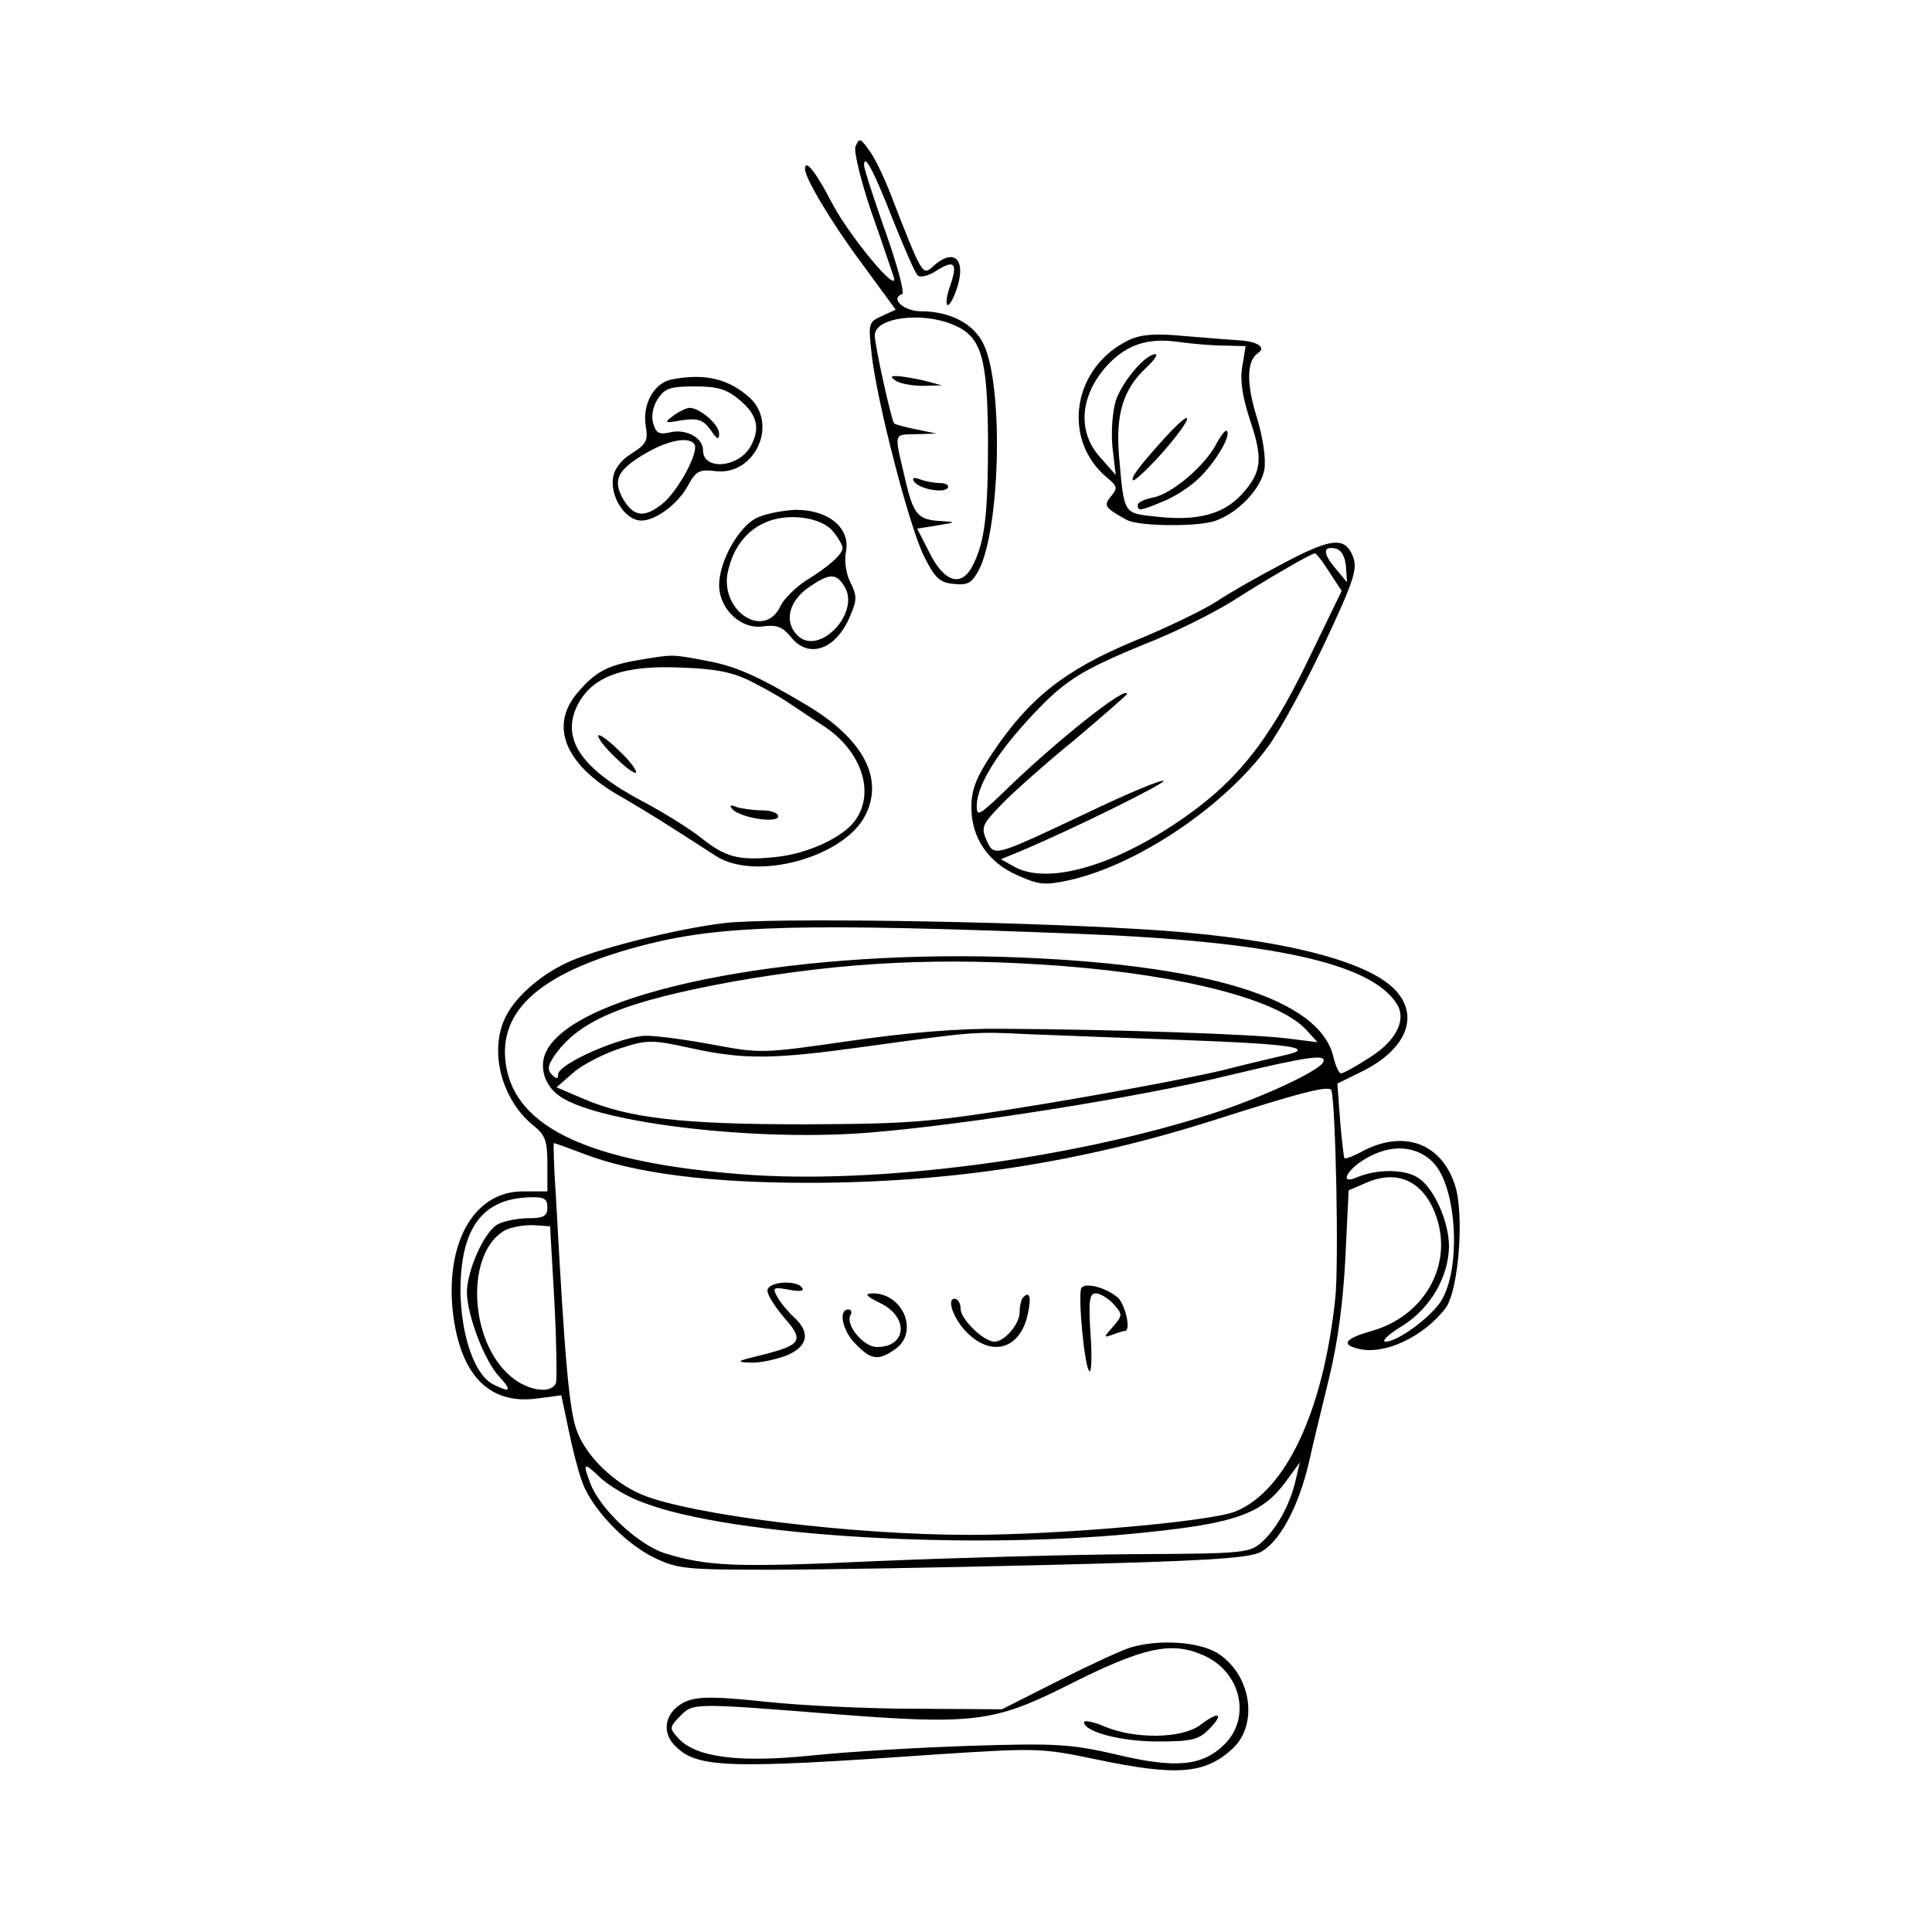 <?xml version="1.0" standalone="no"?>
<!DOCTYPE svg PUBLIC "-//W3C//DTD SVG 20010904//EN"
 "http://www.w3.org/TR/2001/REC-SVG-20010904/DTD/svg10.dtd">
<svg version="1.0" xmlns="http://www.w3.org/2000/svg"
 width="360pt" height="360pt" viewBox="0 0 360 360"
 preserveAspectRatio="xMidYMid meet">

<g transform="translate(0,360) scale(0.1,-0.1)"
fill="#000000" stroke="none">
<path d="M1594 3327 c-3 -10 9 -60 29 -120 20 -56 38 -111 42 -122 13 -40 -83
75 -116 139 -29 56 -49 81 -49 61 0 -17 50 -101 106 -176 l63 -86 -26 -12
c-25 -11 -25 -15 -19 -69 9 -88 72 -330 99 -381 19 -38 29 -47 54 -49 27 -3
34 2 47 26 40 78 46 343 9 420 -18 39 -63 62 -117 62 -32 0 -58 24 -35 32 5 2
-9 54 -31 116 -22 62 -40 118 -40 124 0 24 18 -10 54 -102 21 -52 41 -99 46
-103 4 -5 20 -1 34 8 34 22 41 15 27 -26 -14 -39 -6 -53 9 -15 23 60 0 87 -41
50 -20 -18 -20 -19 -79 133 -13 34 -32 73 -42 85 -15 21 -17 21 -24 5z m182
-332 c53 -22 64 -60 65 -215 0 -140 -6 -189 -28 -233 -21 -42 -53 -33 -81 23
l-23 45 38 6 c35 6 35 6 8 8 -45 2 -53 11 -69 81 -20 85 -22 80 22 81 l37 1
-38 8 c-20 4 -39 9 -41 11 -5 6 -36 145 -36 164 0 33 86 45 146 20z"/>
<path d="M1670 2890 c8 -5 31 -9 50 -9 l35 1 -30 8 c-16 4 -39 8 -50 9 -16 1
-17 -1 -5 -9z"/>
<path d="M1703 2703 c9 -14 56 -23 63 -12 3 5 -4 9 -15 9 -10 0 -27 3 -37 7
-11 4 -15 3 -11 -4z"/>
<path d="M2105 2967 c-107 -50 -128 -187 -41 -258 18 -15 19 -19 6 -34 -14
-17 -12 -21 30 -44 23 -12 134 -13 166 -1 43 16 83 59 90 95 3 20 -2 57 -14
97 -20 64 -19 106 2 120 16 11 -1 22 -37 24 -18 1 -63 5 -102 8 -50 5 -78 3
-100 -7z m178 -11 l38 -1 -6 -37 c-5 -26 0 -58 15 -103 24 -72 21 -96 -18
-138 -33 -35 -81 -48 -154 -40 -66 7 -63 2 -73 115 -6 77 8 123 51 163 15 14
22 25 17 25 -19 0 -62 -51 -74 -87 -6 -20 -9 -58 -6 -87 l6 -51 -29 33 c-43
47 -38 115 13 171 36 39 76 52 132 44 28 -4 67 -7 88 -7z"/>
<path d="M2174 2788 c-51 -56 -67 -78 -63 -83 3 -2 29 22 58 55 54 62 59 86 5
28z"/>
<path d="M2266 2772 c-21 -40 -82 -92 -117 -99 -16 -3 -29 -9 -29 -14 0 -12 5
-11 48 7 20 8 50 27 65 42 31 29 62 81 53 89 -2 3 -11 -8 -20 -25z"/>
<path d="M1252 2893 c-33 -6 -55 -46 -49 -85 5 -29 2 -35 -26 -53 -21 -13 -33
-30 -35 -47 -4 -36 24 -78 53 -78 28 0 71 33 89 69 13 23 20 27 50 23 72 -8
116 86 64 136 -40 36 -83 47 -146 35z m127 -39 c32 -27 38 -52 20 -85 -21 -40
-89 -47 -89 -8 0 24 -33 41 -63 33 -19 -4 -25 -1 -30 18 -4 13 0 32 9 45 12
19 23 23 68 23 44 0 60 -5 85 -26z m-85 -82 c9 -14 -31 -88 -60 -111 -34 -27
-54 -24 -74 11 -19 35 -8 54 46 85 40 23 79 30 88 15z"/>
<path d="M1254 2825 c-17 -13 -16 -14 17 -8 30 4 39 1 53 -18 12 -18 16 -20
16 -7 0 17 -36 48 -55 48 -6 0 -20 -7 -31 -15z"/>
<path d="M1408 2634 c-33 -18 -68 -81 -68 -124 0 -45 41 -84 83 -77 24 3 35
-1 50 -19 33 -43 85 -25 111 38 13 30 13 38 1 62 -8 15 -12 39 -9 56 10 45
-31 80 -93 80 -26 -1 -60 -8 -75 -16z m144 -24 c10 -12 18 -26 18 -31 0 -12
-26 -35 -70 -62 -19 -13 -39 -33 -45 -45 -30 -67 -117 -9 -98 66 10 42 34 73
68 88 41 19 105 11 127 -16z m21 -102 c32 -49 -47 -132 -87 -92 -26 26 -16 65
23 91 37 25 49 25 64 1z"/>
<path d="M2385 2547 c-44 -23 -98 -54 -120 -69 -22 -14 -91 -48 -153 -73 -129
-54 -194 -106 -262 -207 -31 -46 -40 -70 -40 -102 0 -57 31 -103 86 -127 40
-18 51 -19 97 -9 128 29 289 138 370 249 23 31 70 118 105 192 55 117 62 139
53 162 -15 38 -41 35 -136 -16z m123 -2 l2 -30 -20 24 c-25 29 -26 44 -2 39
11 -2 18 -14 20 -33z m-31 -11 l23 -35 -64 -132 c-74 -153 -136 -229 -248
-303 -122 -81 -239 -112 -298 -79 l-25 14 39 16 c97 41 269 126 264 130 -3 3
-66 -23 -141 -59 -178 -84 -174 -83 -189 -51 -10 23 -8 29 28 66 21 22 83 77
137 121 53 45 97 83 97 85 0 17 -134 -89 -232 -185 -43 -41 -48 -44 -48 -24 0
36 33 92 94 159 68 74 95 92 222 144 54 21 125 57 159 78 64 41 147 89 155 90
3 0 15 -16 27 -35z"/>
<path d="M1189 2370 c-58 -10 -80 -22 -113 -61 -52 -61 -24 -132 75 -190 59
-34 98 -59 183 -114 74 -48 241 -2 279 77 34 68 -5 141 -108 203 -92 55 -134
74 -190 84 -64 12 -60 12 -126 1z m211 -40 c24 -12 56 -30 70 -40 14 -9 43
-29 65 -43 70 -46 96 -123 59 -175 -22 -32 -89 -63 -149 -69 -68 -7 -93 -1
-140 37 -22 17 -70 47 -108 67 -115 61 -153 117 -120 181 28 52 85 73 193 68
64 -2 97 -9 130 -26z"/>
<path d="M1140 2195 c19 -19 38 -35 44 -35 5 0 -5 16 -24 35 -19 19 -38 35
-44 35 -5 0 5 -16 24 -35z"/>
<path d="M1365 2092 c15 -16 85 -27 85 -13 0 6 -13 11 -29 11 -16 0 -38 3 -48
6 -12 5 -15 4 -8 -4z"/>
<path d="M1350 1880 c-85 -10 -226 -45 -285 -70 -52 -22 -102 -64 -122 -103
-33 -64 -9 -157 53 -206 20 -16 24 -28 24 -70 l0 -51 -46 0 c-88 0 -142 -90
-131 -217 12 -122 66 -181 157 -169 l46 6 13 -62 c7 -35 18 -78 25 -97 16 -49
79 -116 134 -143 43 -21 59 -23 212 -23 91 0 327 4 525 9 282 7 367 12 392 23
36 17 72 83 92 168 6 28 23 97 37 155 17 68 27 147 31 228 l6 124 35 15 c62
26 112 -3 132 -76 23 -87 -31 -175 -124 -201 -49 -14 -58 -25 -26 -33 49 -13
123 22 164 76 24 33 35 175 17 229 -25 77 -94 103 -170 64 -18 -10 -34 -16
-36 -14 -1 2 -5 34 -8 71 l-5 68 49 24 c80 41 104 102 59 150 -54 58 -232 100
-481 114 -251 15 -685 21 -769 11z m660 -20 c361 -14 546 -55 593 -131 18 -29
-1 -68 -50 -99 -26 -17 -50 -30 -54 -30 -4 0 -10 13 -14 29 -24 111 -239 176
-615 188 -410 12 -793 -66 -851 -174 -16 -29 -5 -67 26 -87 76 -50 373 -84
580 -66 172 14 496 65 664 106 150 36 186 41 176 24 -10 -17 -114 -65 -200
-93 -266 -87 -635 -135 -884 -115 -281 22 -419 86 -438 202 -17 105 67 177
265 227 140 35 293 39 802 19z m-30 -60 c231 -18 405 -64 455 -120 l20 -22
-56 7 c-61 8 -327 17 -529 18 -84 1 -179 -7 -289 -23 -159 -23 -165 -23 -250
-7 -48 9 -105 17 -127 17 -44 0 -164 -52 -164 -72 0 -9 -3 -9 -12 0 -9 9 -7
18 8 39 47 64 133 98 330 134 210 37 390 46 614 29z m227 -138 c191 -7 245
-14 192 -27 -13 -3 -69 -16 -124 -30 -55 -13 -203 -41 -330 -62 -214 -35 -245
-37 -445 -38 -229 0 -328 11 -414 48 l-49 21 31 27 c17 15 56 35 86 45 52 17
60 17 133 1 101 -22 154 -21 327 3 203 28 202 28 301 23 50 -2 181 -7 292 -11z
m274 -94 c8 -31 14 -326 7 -388 -22 -208 -91 -357 -185 -396 -44 -19 -328 -44
-496 -44 -220 0 -519 37 -611 75 -52 22 -102 70 -120 116 -15 37 -23 123 -40
437 -4 56 -5 102 -4 102 2 0 27 -9 56 -20 93 -36 234 -54 417 -54 266 0 512
38 764 119 163 52 209 63 212 53z m193 -138 c43 -52 48 -205 8 -259 -23 -31
-79 -71 -100 -71 -9 0 5 14 32 30 52 33 85 91 86 147 0 47 -28 109 -57 128
-25 17 -78 17 -115 1 -32 -14 -20 13 15 34 49 30 100 26 131 -10z m-1654 -80
c0 -16 -7 -20 -36 -20 -19 0 -44 -5 -56 -11 -25 -13 -57 -84 -58 -126 0 -43
33 -130 61 -159 24 -26 20 -30 -13 -13 -34 18 -59 91 -60 173 0 118 41 173
130 175 26 1 32 -3 32 -19z m13 -175 c4 -76 5 -145 3 -152 -9 -21 -52 -15 -84
12 -80 67 -85 236 -8 274 12 5 35 9 51 8 l30 -2 8 -140z m166 -375 c164 -63
617 -90 940 -55 164 17 213 35 256 93 l27 37 -7 -30 c-10 -46 -34 -90 -61
-116 -25 -23 -29 -24 -247 -25 -122 -1 -336 -7 -476 -13 -260 -12 -312 -10
-393 15 -49 16 -120 82 -138 130 -15 39 -12 40 18 11 16 -15 52 -37 81 -47z"/>
<path d="M1430 1195 c0 -8 14 -30 31 -50 38 -43 33 -51 -42 -70 -46 -11 -49
-13 -21 -14 18 -1 48 6 67 13 41 17 46 43 14 72 -11 10 -25 27 -31 38 -9 17
-7 18 21 13 20 -4 30 -3 26 3 -10 16 -65 12 -65 -5z"/>
<path d="M2015 1200 c-7 -12 6 -150 15 -155 4 -2 5 29 2 70 -4 62 -2 75 10 75
8 0 23 -9 33 -20 17 -19 17 -21 -1 -42 -18 -20 -18 -21 -1 -15 10 4 21 7 23 7
12 0 1 49 -13 62 -22 19 -61 29 -68 18z"/>
<path d="M1640 1172 c54 -26 50 -82 -6 -82 -25 0 -60 42 -49 60 3 5 1 10 -4
10 -20 0 -11 -41 14 -65 28 -29 42 -31 73 -9 45 31 15 105 -43 104 -15 -1 -11
-5 15 -18z"/>
<path d="M1907 1183 c-4 -3 -7 -16 -7 -28 0 -22 -28 -55 -47 -55 -20 0 -63 42
-63 61 0 10 -5 19 -11 19 -17 0 0 -43 27 -67 46 -42 96 -24 109 38 7 31 4 44
-8 32z"/>
<path d="M2106 530 c-16 -5 -77 -33 -134 -62 l-105 -53 -161 1 c-89 0 -214 6
-279 13 -93 10 -125 10 -148 1 -37 -16 -48 -53 -24 -80 41 -45 93 -47 491 -19
186 12 194 12 295 -9 151 -32 205 -28 256 20 49 46 34 139 -29 178 -35 21
-108 26 -162 10z m140 -16 c67 -32 85 -115 36 -164 -41 -41 -91 -46 -203 -19
-83 19 -111 21 -268 16 -97 -3 -231 -11 -297 -18 -137 -14 -217 -4 -250 32
-17 19 -17 20 3 41 25 25 22 25 288 4 255 -20 297 -15 429 51 148 75 200 86
262 57z"/>
<path d="M2237 386 c-35 -26 -122 -27 -179 -3 -21 9 -38 12 -38 8 0 -18 69
-36 137 -36 62 0 76 3 95 22 30 30 20 36 -15 9z"/>
</g>
</svg>
